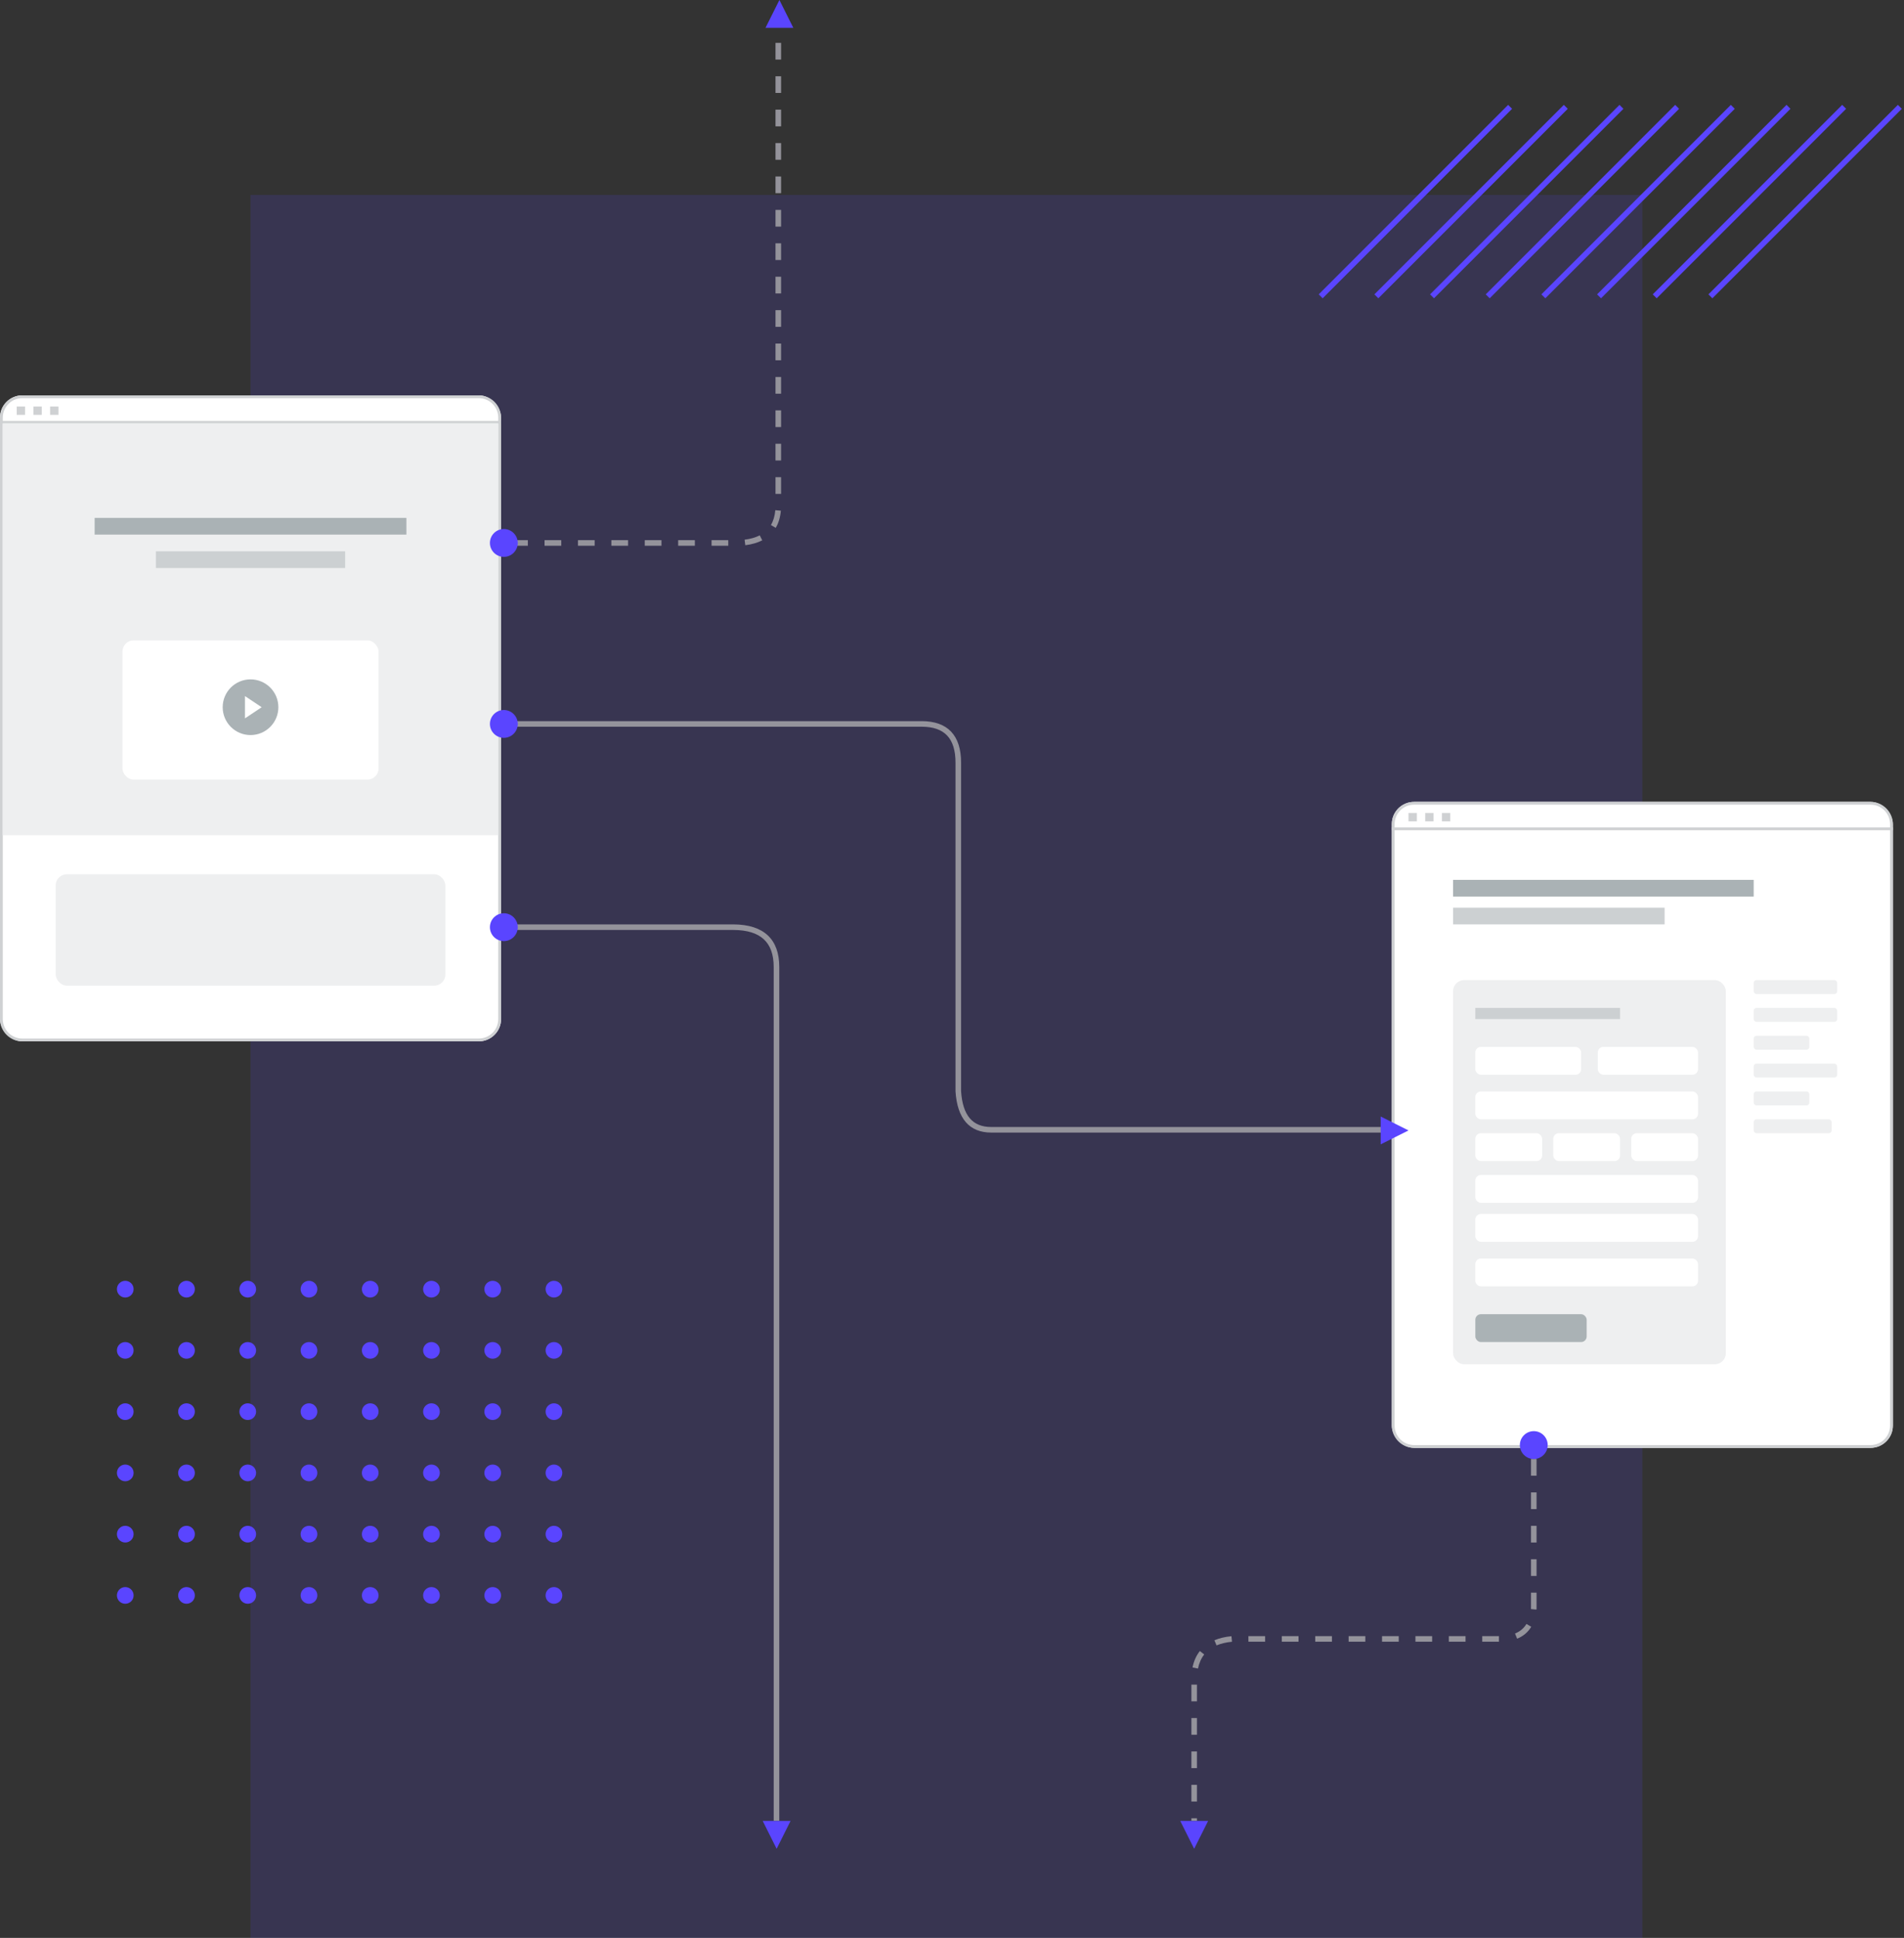 <?xml version="1.0" encoding="UTF-8"?>
<svg width="342px" height="348px" viewBox="0 0 342 348" version="1.1" xmlns="http://www.w3.org/2000/svg" xmlns:xlink="http://www.w3.org/1999/xlink">
    <rect x="0" y="0" width="342" height="348" fill="#333333" stroke="none"/>
    <!-- Generator: Sketch 53.2 (72643) - https://sketchapp.com -->
    <title>Group 12</title>
    <desc>Created with Sketch.</desc>
    <g id="Page-1" stroke="none" stroke-width="1" fill="none" fill-rule="evenodd">
        <g id="Artboard" transform="translate(-79, -152)">
            <g id="Group-12" transform="translate(79, 152)">
                <g id="Group-2" transform="translate(21, 230)" fill="#5A45FF">
                    <g id="Group-Copy-5" transform="translate(0, 55)">
                        <circle id="Oval" cx="1.5" cy="1.5" r="1.5"></circle>
                        <circle id="Oval-Copy-7" cx="78.5" cy="1.5" r="1.5"></circle>
                        <circle id="Oval-Copy-6" cx="67.5" cy="1.5" r="1.5"></circle>
                        <circle id="Oval-Copy-5" cx="56.5" cy="1.5" r="1.5"></circle>
                        <circle id="Oval-Copy-4" cx="45.5" cy="1.5" r="1.5"></circle>
                        <circle id="Oval-Copy-3" cx="34.5" cy="1.5" r="1.5"></circle>
                        <circle id="Oval-Copy-2" cx="23.5" cy="1.5" r="1.5"></circle>
                        <circle id="Oval-Copy" cx="12.5" cy="1.5" r="1.5"></circle>
                    </g>
                    <g id="Group-Copy-4" transform="translate(0, 44)">
                        <circle id="Oval" cx="1.5" cy="1.5" r="1.5"></circle>
                        <circle id="Oval-Copy-7" cx="78.5" cy="1.5" r="1.5"></circle>
                        <circle id="Oval-Copy-6" cx="67.5" cy="1.5" r="1.5"></circle>
                        <circle id="Oval-Copy-5" cx="56.5" cy="1.5" r="1.5"></circle>
                        <circle id="Oval-Copy-4" cx="45.5" cy="1.5" r="1.5"></circle>
                        <circle id="Oval-Copy-3" cx="34.5" cy="1.5" r="1.5"></circle>
                        <circle id="Oval-Copy-2" cx="23.5" cy="1.5" r="1.5"></circle>
                        <circle id="Oval-Copy" cx="12.5" cy="1.5" r="1.5"></circle>
                    </g>
                    <g id="Group-Copy-3" transform="translate(0, 33)">
                        <circle id="Oval" cx="1.5" cy="1.5" r="1.5"></circle>
                        <circle id="Oval-Copy-7" cx="78.5" cy="1.5" r="1.5"></circle>
                        <circle id="Oval-Copy-6" cx="67.5" cy="1.5" r="1.5"></circle>
                        <circle id="Oval-Copy-5" cx="56.5" cy="1.5" r="1.5"></circle>
                        <circle id="Oval-Copy-4" cx="45.5" cy="1.5" r="1.5"></circle>
                        <circle id="Oval-Copy-3" cx="34.5" cy="1.5" r="1.5"></circle>
                        <circle id="Oval-Copy-2" cx="23.5" cy="1.5" r="1.5"></circle>
                        <circle id="Oval-Copy" cx="12.5" cy="1.5" r="1.5"></circle>
                    </g>
                    <g id="Group-Copy-2" transform="translate(0, 22)">
                        <circle id="Oval" cx="1.5" cy="1.5" r="1.5"></circle>
                        <circle id="Oval-Copy-7" cx="78.5" cy="1.5" r="1.5"></circle>
                        <circle id="Oval-Copy-6" cx="67.5" cy="1.5" r="1.5"></circle>
                        <circle id="Oval-Copy-5" cx="56.5" cy="1.5" r="1.5"></circle>
                        <circle id="Oval-Copy-4" cx="45.5" cy="1.5" r="1.5"></circle>
                        <circle id="Oval-Copy-3" cx="34.5" cy="1.5" r="1.5"></circle>
                        <circle id="Oval-Copy-2" cx="23.5" cy="1.5" r="1.5"></circle>
                        <circle id="Oval-Copy" cx="12.5" cy="1.5" r="1.5"></circle>
                    </g>
                    <g id="Group-Copy" transform="translate(0, 11)">
                        <circle id="Oval" cx="1.5" cy="1.5" r="1.5"></circle>
                        <circle id="Oval-Copy-7" cx="78.5" cy="1.5" r="1.5"></circle>
                        <circle id="Oval-Copy-6" cx="67.5" cy="1.5" r="1.5"></circle>
                        <circle id="Oval-Copy-5" cx="56.5" cy="1.5" r="1.5"></circle>
                        <circle id="Oval-Copy-4" cx="45.5" cy="1.5" r="1.5"></circle>
                        <circle id="Oval-Copy-3" cx="34.5" cy="1.5" r="1.5"></circle>
                        <circle id="Oval-Copy-2" cx="23.5" cy="1.5" r="1.5"></circle>
                        <circle id="Oval-Copy" cx="12.5" cy="1.5" r="1.5"></circle>
                    </g>
                    <g id="Group">
                        <circle id="Oval" cx="1.5" cy="1.5" r="1.5"></circle>
                        <circle id="Oval-Copy-7" cx="78.5" cy="1.5" r="1.5"></circle>
                        <circle id="Oval-Copy-6" cx="67.5" cy="1.5" r="1.5"></circle>
                        <circle id="Oval-Copy-5" cx="56.5" cy="1.5" r="1.5"></circle>
                        <circle id="Oval-Copy-4" cx="45.5" cy="1.5" r="1.5"></circle>
                        <circle id="Oval-Copy-3" cx="34.5" cy="1.5" r="1.5"></circle>
                        <circle id="Oval-Copy-2" cx="23.5" cy="1.5" r="1.5"></circle>
                        <circle id="Oval-Copy" cx="12.5" cy="1.5" r="1.5"></circle>
                    </g>
                </g>
                <rect id="Rectangle" fill-opacity="0.15" fill="#5A45FF" x="45" y="35" width="250" height="313"></rect>
                <g id="Group-3" transform="translate(237.224, 19.187)" fill="#5A45FF" fill-rule="nonzero">
                    <polygon id="Path" points="0.354 34.38 -0.354 33.673 33.673 -0.354 34.38 0.354"></polygon>
                    <polygon id="Path-Copy" points="10.354 34.38 9.646 33.673 43.673 -0.354 44.38 0.354"></polygon>
                    <polygon id="Path-Copy-2" points="20.354 34.38 19.646 33.673 53.673 -0.354 54.38 0.354"></polygon>
                    <polygon id="Path-Copy-3" points="30.354 34.38 29.646 33.673 63.673 -0.354 64.38 0.354"></polygon>
                    <polygon id="Path-Copy-4" points="40.354 34.38 39.646 33.673 73.673 -0.354 74.38 0.354"></polygon>
                    <polygon id="Path-Copy-5" points="50.354 34.38 49.646 33.673 83.673 -0.354 84.38 0.354"></polygon>
                    <polygon id="Path-Copy-6" points="60.354 34.38 59.646 33.673 93.673 -0.354 94.38 0.354"></polygon>
                    <polygon id="Path-Copy-7" points="70.354 34.38 69.646 33.673 103.673 -0.354 104.38 0.354"></polygon>
                </g>
                <g id="Group-11" transform="translate(0, 71)">
                    <g id="Group-4">
                        <rect id="Rectangle-Copy-20" fill="#FFFFFF" x="0" y="0" width="90" height="116" rx="4"></rect>
                        <path d="M4,0.5 C2.067,0.5 0.5,2.067 0.5,4 L0.5,112 C0.5,113.933 2.067,115.5 4,115.5 L86,115.5 C87.933,115.5 89.5,113.933 89.5,112 L89.5,4 C89.5,2.067 87.933,0.5 86,0.5 L4,0.5 Z M4,0 L86,0 C88.209,-4.05812251e-16 90,1.791 90,4 L90,112 C90,114.209 88.209,116 86,116 L4,116 C1.791,116 2.705415e-16,114.209 0,112 L0,4 C-2.705415e-16,1.791 1.791,4.05812251e-16 4,0 Z" id="Rectangle" fill="#CFD1D3" fill-rule="nonzero"></path>
                        <polygon id="Path-2" fill="#CFD1D3" fill-rule="nonzero" points="0 5.09 0 4.59 90 4.59 90 5.09"></polygon>
                        <rect id="Rectangle" fill="#CFD1D3" x="3" y="2" width="1.5" height="1.5"></rect>
                        <rect id="Rectangle-Copy" fill="#CFD1D3" x="6" y="2" width="1.5" height="1.5"></rect>
                        <rect id="Rectangle-Copy-2" fill="#CFD1D3" x="9" y="2" width="1.5" height="1.5"></rect>
                    </g>
                    <g id="Group-10" transform="translate(0.5, 5)">
                        <rect id="Rectangle" fill="#EEEFF0" x="0" y="0" width="89" height="74"></rect>
                        <rect id="Rectangle" fill="#FFFFFF" x="21.5" y="39" width="46" height="25" rx="2"></rect>
                        <circle id="Oval" fill="#AAB2B5" cx="44.5" cy="51" r="5"></circle>
                        <polygon id="Triangle" fill="#FFFFFF" transform="translate(45, 51) rotate(90) translate(-45, -51) " points="45 49.5 47 52.5 43 52.5"></polygon>
                        <rect id="Rectangle" fill="#EEEFF0" x="9.5" y="81" width="70" height="20" rx="2"></rect>
                        <rect id="Rectangle" fill="#AAB2B5" x="16.5" y="17" width="56" height="3"></rect>
                        <rect id="Rectangle-Copy-3" fill="#CCD0D2" x="27.5" y="23" width="34" height="3"></rect>
                    </g>
                </g>
                <g id="Group-9" transform="translate(250, 144)">
                    <g id="Group-4-Copy">
                        <rect id="Rectangle" fill="#FFFFFF" x="0" y="0" width="90" height="116" rx="4"></rect>
                        <path d="M4,0.5 C2.067,0.5 0.5,2.067 0.5,4 L0.5,112 C0.5,113.933 2.067,115.5 4,115.5 L86,115.5 C87.933,115.5 89.5,113.933 89.5,112 L89.5,4 C89.5,2.067 87.933,0.5 86,0.5 L4,0.5 Z M4,0 L86,0 C88.209,-4.05812251e-16 90,1.791 90,4 L90,112 C90,114.209 88.209,116 86,116 L4,116 C1.791,116 2.705415e-16,114.209 0,112 L0,4 C-2.705415e-16,1.791 1.791,4.05812251e-16 4,0 Z" id="Rectangle-Copy-21" fill="#CFD1D3" fill-rule="nonzero"></path>
                        <polygon id="Path-2" fill="#CFD1D3" fill-rule="nonzero" points="0 5.09 0 4.59 90 4.59 90 5.09"></polygon>
                        <rect id="Rectangle" fill="#CFD1D3" x="3" y="2" width="1.5" height="1.5"></rect>
                        <rect id="Rectangle-Copy" fill="#CFD1D3" x="6" y="2" width="1.5" height="1.5"></rect>
                        <rect id="Rectangle-Copy-2" fill="#CFD1D3" x="9" y="2" width="1.5" height="1.5"></rect>
                    </g>
                    <g id="Group-8" transform="translate(11, 14)">
                        <rect id="Rectangle" fill="#AAB2B5" x="0" y="0" width="54" height="3"></rect>
                        <rect id="Rectangle-Copy-4" fill="#CCD0D2" x="0" y="5" width="38" height="3"></rect>
                    </g>
                    <g id="Group-7" transform="translate(11, 32)">
                        <rect id="Rectangle" fill="#EEEFF0" x="0" y="0" width="49" height="69" rx="2"></rect>
                        <rect id="Rectangle" fill="#CCD0D2" x="4" y="5" width="26" height="2"></rect>
                        <rect id="Rectangle" fill="#FFFFFF" x="4" y="12" width="19" height="5" rx="1"></rect>
                        <rect id="Rectangle-Copy-6" fill="#FFFFFF" x="4" y="20" width="40" height="5" rx="1"></rect>
                        <rect id="Rectangle-Copy-10" fill="#FFFFFF" x="4" y="35" width="40" height="5" rx="1"></rect>
                        <rect id="Rectangle-Copy-11" fill="#FFFFFF" x="4" y="42" width="40" height="5" rx="1"></rect>
                        <rect id="Rectangle-Copy-12" fill="#FFFFFF" x="4" y="50" width="40" height="5" rx="1"></rect>
                        <rect id="Rectangle-Copy-13" fill="#AAB2B5" x="4" y="60" width="20" height="5" rx="1"></rect>
                        <rect id="Rectangle-Copy-7" fill="#FFFFFF" x="4" y="27.5" width="12" height="5" rx="1"></rect>
                        <rect id="Rectangle-Copy-8" fill="#FFFFFF" x="18" y="27.5" width="12" height="5" rx="1"></rect>
                        <rect id="Rectangle-Copy-9" fill="#FFFFFF" x="32" y="27.5" width="12" height="5" rx="1"></rect>
                        <rect id="Rectangle-Copy-5" fill="#FFFFFF" x="26" y="12" width="18" height="5" rx="1"></rect>
                    </g>
                    <g id="Group-6" transform="translate(65, 32)" fill="#EEEFF0">
                        <rect id="Rectangle-Copy-14" x="0" y="0" width="15" height="2.5" rx="0.5"></rect>
                        <rect id="Rectangle-Copy-15" x="0" y="5" width="15" height="2.5" rx="0.5"></rect>
                        <rect id="Rectangle-Copy-17" x="0" y="15" width="15" height="2.5" rx="0.5"></rect>
                        <rect id="Rectangle-Copy-19" x="0" y="25" width="14" height="2.5" rx="0.5"></rect>
                        <rect id="Rectangle-Copy-16" x="0" y="10" width="10" height="2.5" rx="0.5"></rect>
                        <rect id="Rectangle-Copy-18" x="0" y="20" width="10" height="2.5" rx="0.5"></rect>
                    </g>
                </g>
                <path d="M91.813,130.5 L91.813,129.5 L165.55,129.5 C170.219,129.5 172.63,132.046 172.63,136.949 L172.629,195.954 C172.913,200.309 174.689,202.383 178.036,202.383 L248.976,202.383 L248.976,203.383 L178.036,203.383 C174.108,203.383 171.947,200.859 171.63,195.987 L171.63,136.949 C171.63,132.587 169.654,130.5 165.55,130.5 L91.813,130.5 Z" id="Path-3" fill="#94939B" fill-rule="nonzero"></path>
                <path d="M91.813,167 L91.813,166 L131.783,166 C137.179,166.042 139.974,168.641 139.974,173.653 L139.974,327 L138.974,327 L138.974,173.653 C138.974,169.209 136.639,167.038 131.779,167 L91.813,167 Z" id="Path-4" fill="#94939B" fill-rule="nonzero"></path>
                <path d="M91.813,98 L91.813,97 L94.813,97 L94.813,98 L91.813,98 Z M97.813,98 L97.813,97 L100.813,97 L100.813,98 L97.813,98 Z M103.813,98 L103.813,97 L106.813,97 L106.813,98 L103.813,98 Z M109.813,98 L109.813,97 L112.813,97 L112.813,98 L109.813,98 Z M115.813,98 L115.813,97 L118.813,97 L118.813,98 L115.813,98 Z M121.813,98 L121.813,97 L124.813,97 L124.813,98 L121.813,98 Z M127.813,98 L127.813,97 L130.813,97 L130.813,98 L127.813,98 Z M133.873,97.908 L133.747,96.916 C134.81,96.781 135.715,96.521 136.465,96.138 L136.92,97.029 C136.061,97.468 135.044,97.76 133.873,97.908 Z M139.337,94.792 L138.476,94.284 C138.907,93.553 139.17,92.666 139.262,91.618 L140.258,91.706 C140.154,92.896 139.848,93.926 139.337,94.792 Z M140.299,88.694 L139.299,88.694 L139.299,85.694 L140.299,85.694 L140.299,88.694 Z M140.299,82.694 L139.299,82.694 L139.299,79.694 L140.299,79.694 L140.299,82.694 Z M140.299,76.694 L139.299,76.694 L139.299,73.694 L140.299,73.694 L140.299,76.694 Z M140.299,70.694 L139.299,70.694 L139.299,67.694 L140.299,67.694 L140.299,70.694 Z M140.299,64.694 L139.299,64.694 L139.299,61.694 L140.299,61.694 L140.299,64.694 Z M140.299,58.694 L139.299,58.694 L139.299,55.694 L140.299,55.694 L140.299,58.694 Z M140.299,52.694 L139.299,52.694 L139.299,49.694 L140.299,49.694 L140.299,52.694 Z M140.299,46.694 L139.299,46.694 L139.299,43.694 L140.299,43.694 L140.299,46.694 Z M140.299,40.694 L139.299,40.694 L139.299,37.694 L140.299,37.694 L140.299,40.694 Z M140.299,34.694 L139.299,34.694 L139.299,31.694 L140.299,31.694 L140.299,34.694 Z M140.299,28.694 L139.299,28.694 L139.299,25.694 L140.299,25.694 L140.299,28.694 Z M140.299,22.694 L139.299,22.694 L139.299,19.694 L140.299,19.694 L140.299,22.694 Z M140.299,16.694 L139.299,16.694 L139.299,13.694 L140.299,13.694 L140.299,16.694 Z M140.299,10.694 L139.299,10.694 L139.299,7.694 L140.299,7.694 L140.299,10.694 Z" id="Path-5" fill="#94939B" fill-rule="nonzero"></path>
                <path d="M275,262 L276,262 L276,265 L275,265 L275,262 Z M275,268 L276,268 L276,271 L275,271 L275,268 Z M275,274 L276,274 L276,277 L275,277 L275,274 Z M275,280 L276,280 L276,283 L275,283 L275,280 Z M275,286 L276,286 L275.999,288.825 C275.993,288.9 275.987,288.974 275.979,289.047 L274.984,288.951 C274.99,288.884 274.996,288.817 275,288.787 L275,286 Z M274.188,291.618 L275.044,292.134 C274.454,293.113 273.603,293.827 272.506,294.27 L272.132,293.342 C273.031,292.98 273.711,292.408 274.188,291.618 Z M269.244,293.809 L269.244,294.809 L266.244,294.809 L266.244,293.809 L269.244,293.809 Z M263.244,293.809 L263.244,294.809 L260.244,294.809 L260.244,293.809 L263.244,293.809 Z M257.244,293.809 L257.244,294.809 L254.244,294.809 L254.244,293.809 L257.244,293.809 Z M251.244,293.809 L251.244,294.809 L248.244,294.809 L248.244,293.809 L251.244,293.809 Z M245.244,293.809 L245.244,294.809 L242.244,294.809 L242.244,293.809 L245.244,293.809 Z M239.244,293.809 L239.244,294.809 L236.244,294.809 L236.244,293.809 L239.244,293.809 Z M233.244,293.809 L233.244,294.809 L230.244,294.809 L230.244,293.809 L233.244,293.809 Z M227.244,293.809 L227.244,294.809 L224.244,294.809 L224.244,293.809 L227.244,293.809 Z M221.195,293.823 L221.294,294.818 C220.231,294.923 219.307,295.142 218.52,295.473 L218.132,294.551 C219.016,294.179 220.038,293.937 221.195,293.823 Z M215.521,296.484 L216.305,297.105 C215.763,297.79 215.389,298.631 215.184,299.636 L214.204,299.436 C214.439,298.283 214.878,297.297 215.521,296.484 Z M214,302.517 L215,302.517 L215,305.517 L214,305.517 L214,302.517 Z M214,308.517 L215,308.517 L215,311.517 L214,311.517 L214,308.517 Z M214,314.517 L215,314.517 L215,317.517 L214,317.517 L214,314.517 Z M214,320.517 L215,320.517 L215,323.517 L214,323.517 L214,320.517 Z M214,326.517 L215,326.517 L215,327 L214,327 L214,326.517 Z" id="Path-6" fill="#94939B" fill-rule="nonzero"></path>
                <g id="Group-5" transform="translate(88, 0)" fill="#5A45FF">
                    <circle id="Oval" cx="2.5" cy="130" r="2.5"></circle>
                    <circle id="Oval-Copy-9" cx="2.5" cy="97.5" r="2.5"></circle>
                    <circle id="Oval-Copy-10" cx="187.5" cy="259.5" r="2.5"></circle>
                    <circle id="Oval-Copy-8" cx="2.5" cy="166.5" r="2.5"></circle>
                    <polygon id="Triangle" transform="translate(162.5, 203) rotate(90) translate(-162.5, -203) " points="162.5 200.5 165 205.5 160 205.5"></polygon>
                    <polygon id="Triangle-Copy-3" points="52 0 54.5 5 49.5 5"></polygon>
                    <polygon id="Triangle-Copy" transform="translate(51.5, 329.5) rotate(180) translate(-51.5, -329.5) " points="51.5 327 54 332 49 332"></polygon>
                    <polygon id="Triangle-Copy-2" transform="translate(126.5, 329.5) rotate(180) translate(-126.5, -329.5) " points="126.5 327 129 332 124 332"></polygon>
                </g>
            </g>
        </g>
    </g>
</svg>